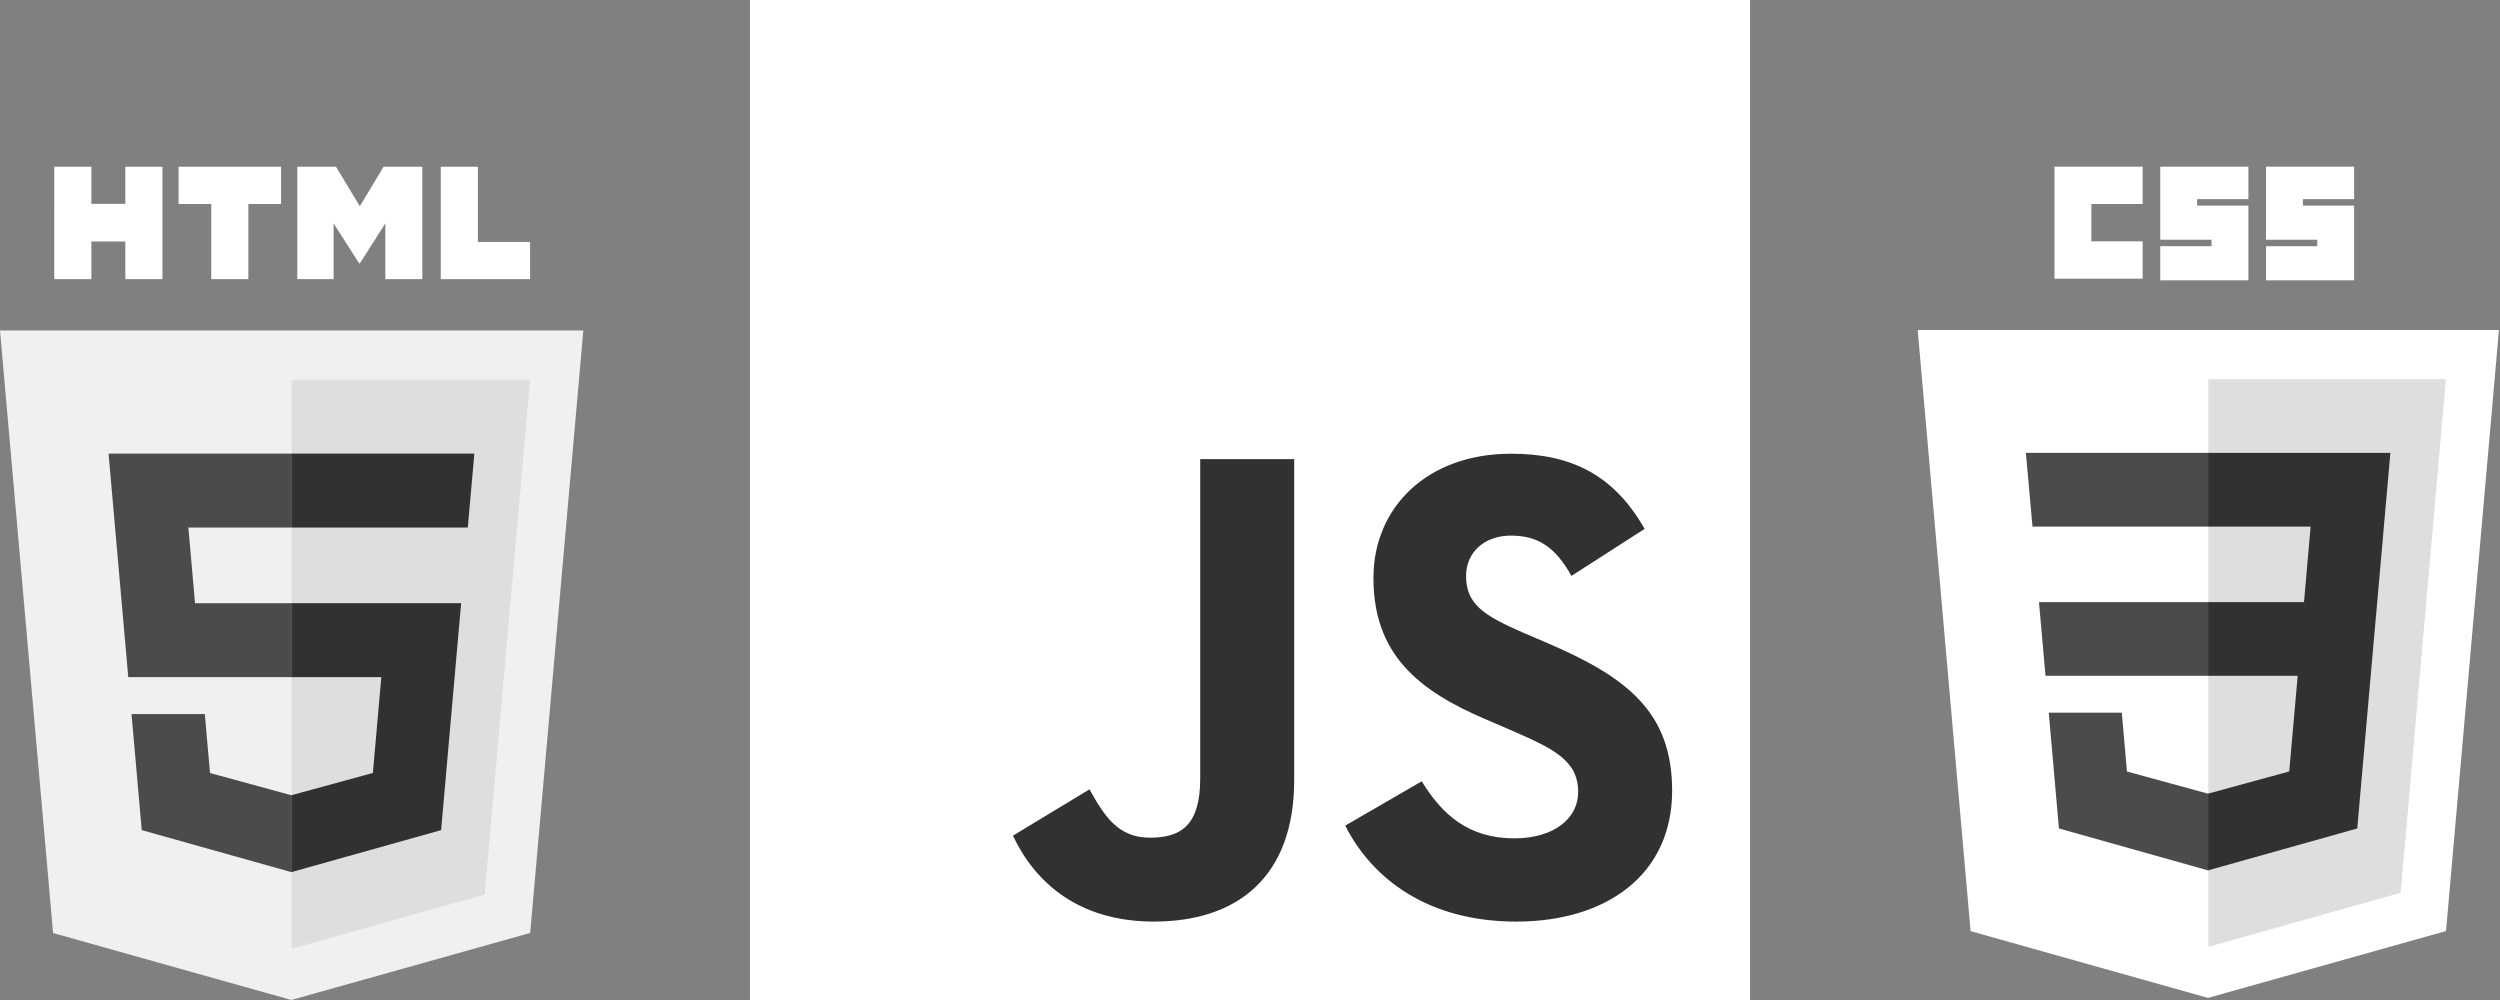 <svg width="150" height="60" viewBox="0 0 150 60" fill="none" xmlns="http://www.w3.org/2000/svg">
<rect x="0" y="0" width="150" height="60" fill="#808080" stroke="none"/>
<path d="M45 0H105V60H45V0Z" fill="white"/>
<path d="M60.776 50.14L65.368 47.361C66.254 48.932 67.059 50.261 68.992 50.261C70.845 50.261 72.013 49.536 72.013 46.717V27.546H77.652V46.797C77.652 52.637 74.228 55.295 69.234 55.295C64.724 55.295 62.105 52.959 60.776 50.14L60.776 50.14ZM80.714 49.536L85.305 46.878C86.514 48.852 88.085 50.301 90.864 50.301C93.2 50.301 94.69 49.133 94.69 47.522C94.69 45.589 93.159 44.904 90.582 43.777L89.172 43.172C85.104 41.441 82.406 39.266 82.406 34.674C82.406 30.445 85.628 27.223 90.662 27.223C94.247 27.223 96.825 28.472 98.677 31.734L94.287 34.554C93.32 32.822 92.273 32.137 90.662 32.137C89.011 32.137 87.964 33.184 87.964 34.554C87.964 36.245 89.011 36.93 91.427 37.977L92.837 38.581C97.63 40.636 100.328 42.73 100.328 47.442C100.328 52.517 96.341 55.296 90.984 55.296C85.749 55.296 82.365 52.799 80.714 49.536" fill="#313131"/>
<path d="M3.185 55.982L0 19.828H35L31.811 55.977L17.479 59.998L3.185 55.982Z" fill="#F0F0F0"/>
<path d="M17.5 56.924L29.081 53.674L31.807 22.784H17.5V56.924Z" fill="#DEDEDE"/>
<path d="M17.5 36.193H11.702L11.302 31.652H17.5V27.218H6.513L6.618 28.408L7.695 40.627H17.5V36.193ZM17.5 47.709L17.481 47.715L12.601 46.381L12.289 42.845H7.891L8.505 49.807L17.48 52.328L17.5 52.323V47.709Z" fill="#4B4B4B"/>
<path d="M3.256 10.004H5.483V12.231H7.52V10.004H9.747V16.746H7.52V14.489H5.483V16.746H3.257L3.256 10.004ZM12.675 12.24H10.715V10.004H16.863V12.24H14.902V16.746H12.675V12.24H12.675ZM17.839 10.004H20.161L21.589 12.373L23.016 10.004H25.338V16.746H23.12V13.405L21.589 15.802H21.55L20.017 13.405V16.746H17.838V10.004H17.839ZM26.446 10.004H28.674V14.518H31.805V16.746H26.446V10.004Z" fill="white"/>
<path d="M17.485 36.193V40.627H22.88L22.372 46.378L17.485 47.713V52.326L26.468 49.807L26.533 49.058L27.563 37.384L27.67 36.193H26.489H17.485ZM17.485 27.218V31.652H28.069L28.156 30.656L28.356 28.408L28.461 27.218H17.485Z" fill="#313131"/>
<path d="M132.479 59.874L118.236 55.868L115.062 19.801H149.938L146.76 55.862L132.479 59.874Z" fill="white"/>
<path d="M144.04 53.566L146.755 22.75H132.5V56.808L144.04 53.566Z" fill="#DEDEDE"/>
<path d="M122.338 36.127L122.73 40.55H132.5V36.127H122.338ZM121.552 27.174L121.949 31.597H132.5V27.174H121.552ZM132.5 47.615L132.481 47.62L127.618 46.29L127.308 42.762H122.925L123.536 49.708L132.48 52.223L132.5 52.217V47.615Z" fill="#4B4B4B"/>
<path d="M123.27 10H128.558V12.24H125.481V14.481H128.558V16.721H123.27V10ZM129.616 10H134.904V11.948H131.827V12.338H134.904V16.819H129.616V14.773H132.692V14.383H129.615V10H129.616ZM135.961 10H141.249V11.948H138.173V12.338H141.249V16.819H135.961V14.773H139.038V14.383H135.961V10H135.961Z" fill="white"/>
<path d="M142.634 36.127L143.422 27.174H132.485V31.597H138.637L138.24 36.127H132.485V40.55H137.861L137.354 46.287L132.485 47.619V52.221L141.436 49.708L141.501 48.96L142.527 37.315L142.634 36.127Z" fill="#313131"/>
</svg>
